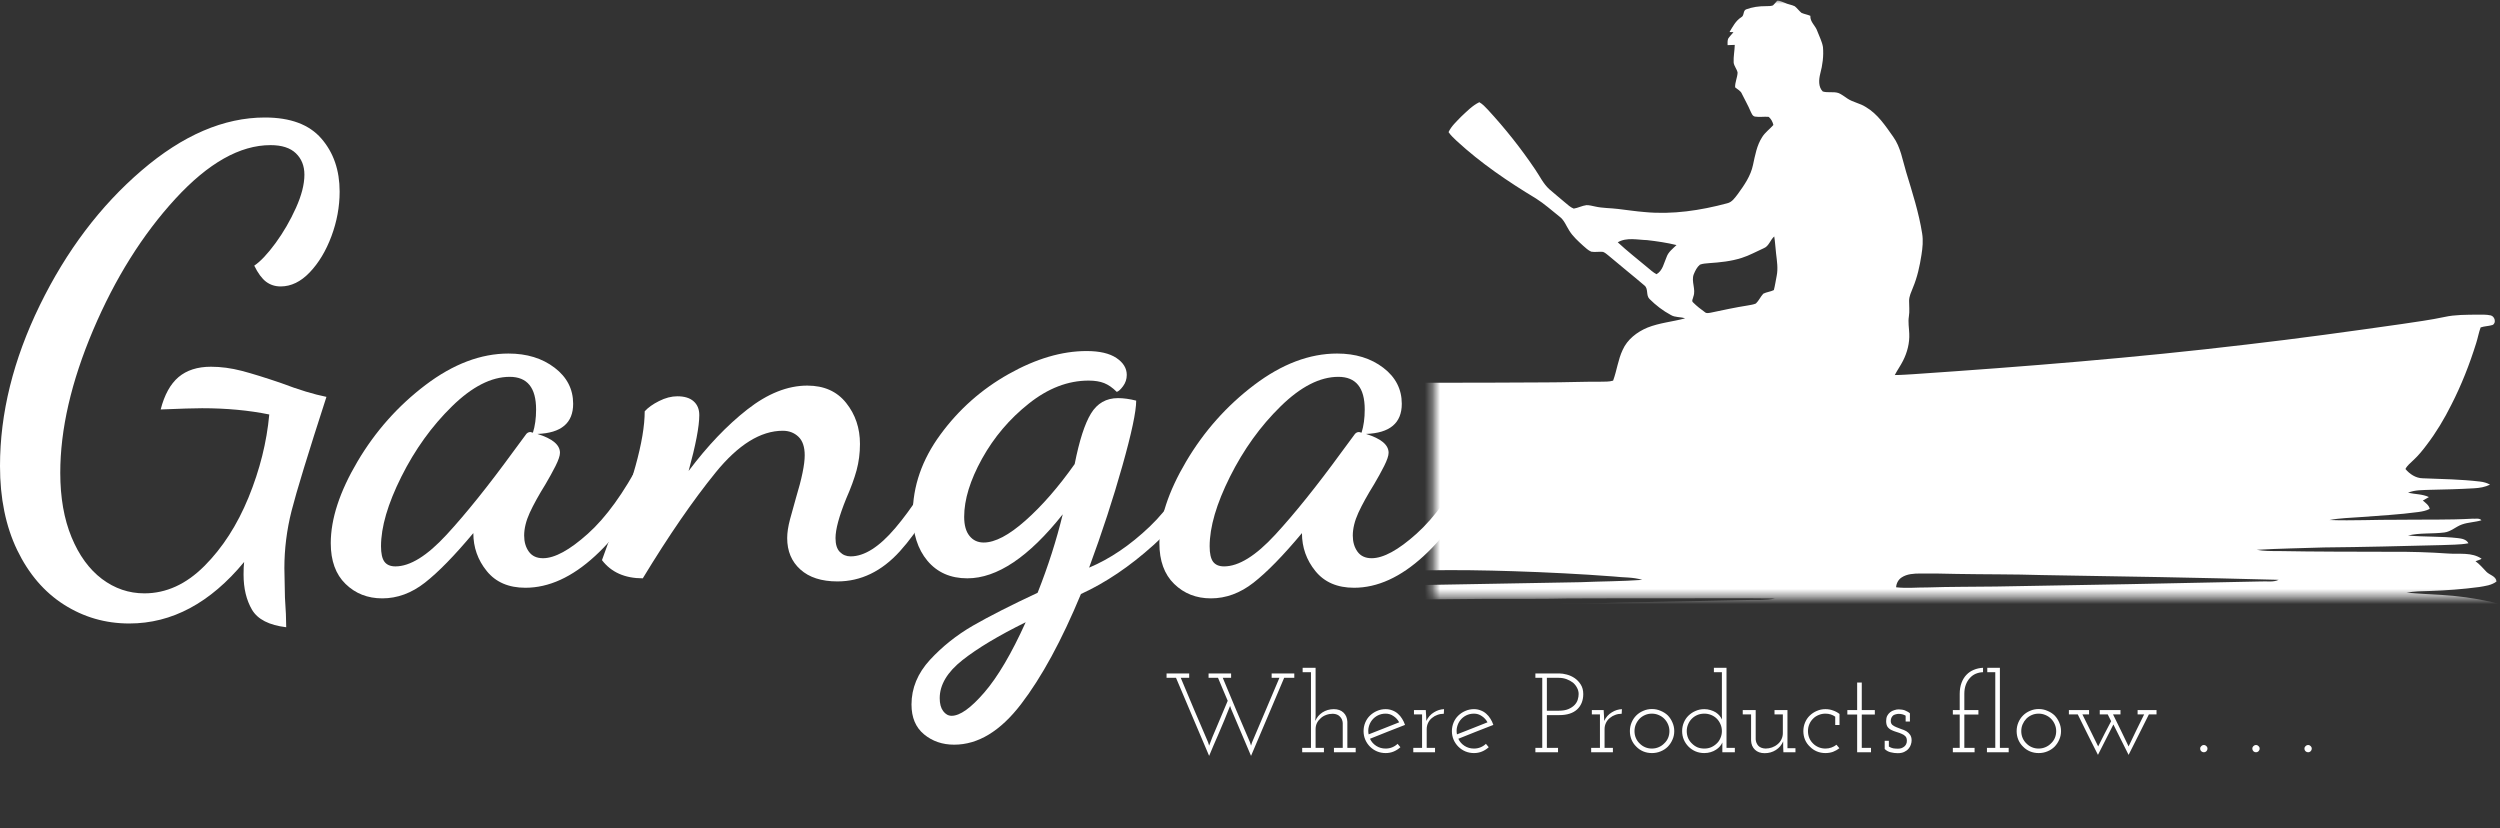<svg width="329" height="109" viewBox="0 0 329 109" fill="none" xmlns="http://www.w3.org/2000/svg">
<rect x="0" y="0" width="329" height="109" fill="#333333" stroke="none"/>
<mask id="mask0_237_46" style="mask-type:luminance" maskUnits="userSpaceOnUse" x="188" y="0" width="141" height="79">
<path d="M188.668 0H328.918V78.561H188.668V0Z" fill="white"/>
</mask>
<g mask="url(#mask0_237_46)">
<path d="M234.858 0.362C234.542 0.261 234.224 0.055 233.88 0.093C233.699 0.302 233.523 0.519 233.323 0.711C233.029 0.824 232.705 0.794 232.395 0.81C231.508 0.805 230.612 0.925 229.783 1.236C229.352 1.417 229.572 2.071 229.138 2.277C228.418 2.735 228.031 3.507 227.605 4.213C227.781 4.221 227.954 4.229 228.127 4.237C227.894 4.528 227.614 4.784 227.416 5.105C227.331 5.374 227.342 5.66 227.35 5.94C227.666 5.937 227.979 5.907 228.295 5.907C228.278 6.679 228.108 7.445 228.149 8.219C228.193 8.708 228.586 9.084 228.668 9.562C228.635 10.218 228.317 10.831 228.341 11.492C228.657 11.77 229.091 11.948 229.245 12.371C229.61 13.126 230.039 13.851 230.363 14.629C230.508 14.9 230.61 15.29 230.967 15.345C231.56 15.441 232.164 15.323 232.76 15.378C233.078 15.65 233.287 16.04 233.378 16.447C232.903 16.988 232.299 17.413 231.909 18.028C231.192 19.129 230.972 20.445 230.695 21.705C230.398 23.139 229.547 24.364 228.701 25.528C228.319 26.02 227.943 26.61 227.292 26.755C223.777 27.697 220.109 28.255 216.467 27.909C215.292 27.818 214.125 27.637 212.952 27.5C211.939 27.373 210.906 27.404 209.904 27.173C209.533 27.099 209.16 26.989 208.775 26.997C208.201 27.071 207.677 27.362 207.106 27.453C206.658 27.283 206.312 26.934 205.944 26.637C205.277 26.05 204.566 25.509 203.906 24.916C203.094 24.185 202.632 23.174 202.023 22.29C200.155 19.517 198.068 16.891 195.797 14.431C195.459 14.071 195.116 13.7 194.679 13.45C193.74 13.904 193.013 14.681 192.257 15.381C191.67 16.004 190.997 16.595 190.629 17.386C190.923 17.822 191.318 18.179 191.694 18.539C194.866 21.464 198.45 23.899 202.135 26.121C203.234 26.813 204.2 27.689 205.214 28.491C205.856 28.952 206.109 29.727 206.526 30.367C207.001 31.127 207.677 31.726 208.33 32.327C208.665 32.618 208.992 32.942 209.407 33.121C209.923 33.214 210.445 33.091 210.958 33.146C211.241 33.258 211.467 33.464 211.697 33.648C213.254 34.977 214.861 36.246 216.415 37.575C216.956 38.014 216.583 38.866 217.074 39.344C217.901 40.17 218.845 40.898 219.878 41.45C220.446 41.801 221.147 41.675 221.759 41.895C220.114 42.342 218.384 42.48 216.794 43.117C215.426 43.691 214.152 44.668 213.54 46.052C212.933 47.338 212.776 48.771 212.285 50.092C211.758 50.251 211.2 50.221 210.654 50.232C208.273 50.221 205.892 50.323 203.508 50.323C193.243 50.394 182.978 50.367 172.711 50.347C168.767 50.353 164.824 50.235 160.88 50.232C156.187 50.183 151.497 50.075 146.804 49.982C144.362 49.982 141.927 49.856 139.485 49.795C127.6 49.403 115.685 48.626 103.997 46.333C95.229 44.66 86.584 42.419 77.92 40.291C73.787 39.242 69.572 38.341 65.29 38.319C64.722 38.349 64.058 38.273 63.602 38.687C63.453 39.596 63.791 40.497 64.121 41.332C64.903 43.199 65.993 44.916 67.119 46.593C70.566 51.644 74.347 56.466 78.359 61.085C79.035 61.881 79.82 62.576 80.46 63.402C79.224 63.669 77.928 63.707 76.75 64.199C76.764 64.27 76.794 64.41 76.808 64.479C78.362 64.784 79.993 64.418 81.509 64.94C80.68 65.533 79.697 65.838 78.749 66.187C77.648 66.591 76.522 66.937 75.429 67.365C74.905 67.59 74.259 67.84 74.122 68.469C75.091 68.79 76.129 68.705 77.129 68.68C78.398 68.647 79.664 68.529 80.93 68.59C79.883 69.092 78.705 69.241 77.678 69.801C76.83 70.276 75.767 70.493 75.16 71.311C75.965 71.649 76.852 71.569 77.703 71.589C79.326 71.616 80.952 71.624 82.577 71.707C83.533 71.751 84.494 71.77 85.428 71.99C81.034 72.141 76.64 72.335 72.246 72.519C70.492 72.632 68.709 72.643 66.993 73.055C67.029 73.107 67.106 73.214 67.144 73.269C67.951 73.478 68.8 73.415 69.621 73.461C71.64 73.541 73.669 73.511 75.663 73.857C74.622 74.17 73.529 74.189 72.463 74.362C70.261 74.711 68.094 75.263 65.977 75.958C65.277 76.213 64.491 76.477 64.079 77.15C64.373 77.825 65.172 77.973 65.812 78.124C67.693 78.454 69.599 78.605 71.502 78.709C72.702 78.792 73.908 78.709 75.094 78.918C72.005 79.398 68.852 79.78 65.941 80.997C65.082 81.376 64.165 81.672 63.409 82.249C63.832 83.065 64.892 83.312 65.346 84.127C65.323 84.671 64.769 84.962 64.362 85.226C63.415 85.822 62.218 85.849 61.306 86.514C62.319 86.662 63.341 86.599 64.357 86.602C65.727 86.602 67.097 86.585 68.465 86.61C69.311 86.621 70.162 86.678 70.967 86.948C70.42 87.291 69.797 87.464 69.168 87.596C68.039 87.832 66.913 88.087 65.788 88.348C64.898 88.557 63.978 88.727 63.181 89.205C63.596 89.433 64.066 89.523 64.53 89.532C66.101 89.589 67.671 89.485 69.239 89.548C73.809 89.6 78.379 89.606 82.948 89.592C90.428 89.471 97.903 88.925 105.312 87.868C109.904 87.167 114.564 87.266 119.191 87.093C120.82 87.03 122.451 87.033 124.077 87.019C126.768 87.025 129.459 86.835 132.15 86.852C134.655 86.794 137.159 86.788 139.664 86.689C145.359 86.591 151.057 86.473 156.753 86.299C157.708 86.294 158.667 86.291 159.598 86.074C152.774 85.69 145.93 85.618 139.098 85.404C135.404 85.284 131.705 85.281 128.012 85.179C124.198 85.064 120.378 85.124 116.563 85.067C111.368 84.995 106.175 84.904 100.979 84.899C94.965 84.806 88.951 84.696 82.94 84.6C78.118 84.446 73.293 84.493 68.476 84.24C67.63 84.191 66.754 84.248 65.947 83.935C66.946 83.611 68.004 83.625 69.039 83.548C71.667 83.347 74.306 83.372 76.94 83.317C79.01 83.312 81.07 83.103 83.132 82.933C87.375 82.587 91.623 82.309 95.866 81.958C99.252 81.67 102.649 81.585 106.046 81.505C111.736 81.304 117.431 81.131 123.124 80.967C126.924 80.859 130.728 80.774 134.517 80.448C135.22 80.384 135.929 80.316 136.594 80.069C137.217 79.819 137.854 79.582 138.532 79.555C143.536 79.269 148.55 79.297 153.559 79.198C159.817 79.047 166.076 79.149 172.337 79.006C177.719 78.924 183.105 78.989 188.487 78.877C191.491 78.866 194.495 78.794 197.5 78.814C200.444 78.797 203.385 78.833 206.326 78.759C211.208 78.726 216.091 78.745 220.974 78.74C225.175 78.74 229.374 78.704 233.576 78.761C232.463 79.022 231.31 78.929 230.179 78.956C224.728 79.066 219.276 79.198 213.825 79.281C211.387 79.327 208.948 79.486 206.51 79.454C205.746 79.445 204.975 79.467 204.228 79.659C205.862 79.791 207.501 79.824 209.135 79.945C212.524 80.195 215.921 80.266 219.315 80.42C218.628 80.555 217.928 80.621 217.228 80.629C209.772 80.604 202.325 81.013 194.872 81.057C183.604 81.31 172.332 81.469 161.07 82.018C154.251 82.287 147.427 82.521 140.614 82.933C139.719 82.977 138.799 82.96 137.931 83.229C138.944 83.32 139.96 83.282 140.976 83.295C148.05 83.35 155.122 83.43 162.198 83.43C165.642 83.479 169.088 83.534 172.535 83.614C179.856 83.663 187.174 83.633 194.495 83.704C197.305 83.765 200.114 83.765 202.921 83.792C204.123 83.79 205.299 84.061 206.491 84.152C207.051 84.196 207.611 84.276 208.135 84.476C207.721 84.951 207.075 85.094 206.603 85.495C206.578 85.605 206.532 85.819 206.507 85.929C207.339 85.849 208.127 85.569 208.937 85.399C209.725 85.231 210.516 85.094 211.313 84.962C212.266 84.803 213.26 84.819 214.166 84.44C213.488 84.083 212.708 84.138 211.966 84.119C210.983 84.097 209.981 84.133 209.022 83.877C209.481 83.696 209.964 83.584 210.456 83.578C211.821 83.537 213.186 83.512 214.545 83.597C218.898 83.905 223.247 84.193 227.592 84.583C228.531 84.668 229.476 84.734 230.396 84.938C229.783 85.154 229.138 85.229 228.492 85.275C224.796 85.555 221.094 85.794 217.395 86.019C216.237 86.11 215.047 86.022 213.922 86.365C214.449 86.794 215.152 86.786 215.794 86.829C221.336 87.123 226.886 86.857 232.428 87.118C234.386 87.231 236.36 87.082 238.302 87.384C237.055 87.541 235.794 87.516 234.542 87.563C226.955 87.788 219.362 87.708 211.774 87.722C208.446 87.744 205.123 87.579 201.795 87.574C200.367 87.576 198.925 87.588 197.516 87.868C196.692 87.997 196.074 88.65 195.256 88.793C194.52 88.93 193.732 88.928 193.067 89.32C193.707 89.573 194.399 89.647 195.083 89.661C196.577 89.694 198.074 89.702 199.57 89.686C199.971 89.663 200.383 89.674 200.765 89.537C200.941 89.337 200.996 89.057 201.185 88.867C201.869 88.598 202.616 88.557 203.341 88.469C204.961 88.334 206.587 88.255 208.212 88.277C207.647 88.76 206.946 89.076 206.438 89.625C206.414 89.724 206.364 89.916 206.339 90.015C206.751 90.092 207.172 90.117 207.575 90.213C208.089 90.405 208.396 90.984 208.97 91.039C210.286 91.199 211.615 91.215 212.933 91.355C211.475 91.773 209.734 91.512 208.55 92.635C210.623 92.816 212.708 92.849 214.787 92.915C215.295 92.937 215.808 92.967 216.286 93.148C216.421 93.678 215.915 94.002 215.525 94.236C214.152 95.032 212.529 95.06 211.011 95.351C210.563 95.455 210.03 95.559 209.791 96.004C209.245 97.004 209.132 98.16 208.836 99.242C208.083 99.462 207.287 99.355 206.513 99.368C203.008 99.355 199.504 99.366 195.998 99.366C193.938 99.357 191.881 99.503 189.824 99.569C188.624 99.621 187.421 99.692 186.23 99.841C185.82 99.885 185.422 100.003 185.071 100.222C185.702 100.549 186.419 100.648 187.119 100.7C188.951 100.821 190.783 100.931 192.614 100.928C197.813 100.953 203.008 100.925 208.204 100.928C211.403 100.95 214.592 100.621 217.785 100.5C218.573 100.472 219.37 100.456 220.141 100.626C219.617 100.947 219.027 101.148 218.428 101.28C216.179 101.782 213.894 102.183 211.585 102.183C209.52 102.158 207.427 102.205 205.409 102.664C205.969 102.966 206.614 103.12 207.114 103.531C205.604 103.737 204.077 103.523 202.564 103.639C201.677 103.704 201.026 104.473 200.133 104.534C197.931 104.677 195.577 104.07 193.504 105.078C192.9 105.382 192.098 105.945 192.31 106.731C192.584 107.241 193.205 107.414 193.71 107.615C194.866 107.975 196.031 108.312 197.203 108.62C198.59 108.952 200.029 108.87 201.44 108.829C202.437 108.763 203.486 108.738 204.387 108.258C204.39 108.189 204.398 108.057 204.401 107.988C203.3 107.296 201.844 107.48 200.812 106.646C201.732 106.305 202.72 106.338 203.681 106.278C205.502 106.173 207.325 106.121 209.146 106.033C212.84 105.926 216.539 106.003 220.224 106.3C221.3 106.396 222.396 106.387 223.448 106.668C222.673 107.156 221.756 107.302 220.872 107.464C218.659 107.862 216.396 107.813 214.163 108.065C211.966 108.359 209.712 108.494 207.586 109.161C207.553 109.224 207.487 109.35 207.454 109.416C208.638 109.625 209.824 109.334 211.008 109.293C212.925 109.205 214.844 109.23 216.761 109.166C221.103 109.037 225.472 109.002 229.778 109.636C230.632 109.801 231.65 109.955 232.142 110.765C231.862 111.476 231.041 111.682 230.39 111.913C228.248 112.514 226.013 112.772 223.791 112.753C217.283 112.775 210.772 112.753 204.261 112.684C200.691 112.701 197.118 112.665 193.548 112.786C193.062 112.819 192.551 112.838 192.098 113.052C191.788 113.203 191.527 113.552 191.634 113.915C192.098 114.45 192.765 114.752 193.4 115.04C194.449 115.51 195.627 115.386 196.742 115.378C200.405 115.31 204.035 114.821 207.666 114.381C212.395 113.816 217.162 113.994 221.91 114.088C223.418 114.093 224.92 114.175 226.422 114.184C227.232 114.195 228.05 114.184 228.847 114.351C228.6 114.813 228.218 115.191 228.012 115.678C227.987 116.282 228.13 116.894 228.363 117.452C228.847 118.319 230.143 118.289 230.579 119.193C229.368 119.923 227.655 119.437 226.628 120.56C226.718 120.796 226.861 121.027 227.1 121.145C228.174 121.716 229.476 121.642 230.544 122.23C230.805 122.4 231.153 122.702 230.997 123.048C230.632 123.438 230.074 123.589 229.712 123.987C229.632 124.3 229.599 124.624 229.517 124.94C229.119 125.261 228.352 125.294 228.407 125.956C229.119 126.165 229.887 126.159 230.547 126.533H237.566C237.102 126.302 236.561 126.094 236.3 125.613C236.758 124.959 237.56 124.721 238.285 124.504C241.045 123.748 243.904 123.457 246.721 122.988C247.218 122.889 247.735 122.815 248.185 122.57C248.49 122.298 248.646 121.903 248.902 121.593C249.692 121.184 250.755 121.247 251.354 120.494C251.335 120.395 251.299 120.198 251.28 120.096C250.448 119.876 249.58 119.832 248.748 119.615C245.521 118.888 242.171 118.921 238.955 118.13C238.357 117.979 237.75 117.754 237.307 117.306C237.582 116.622 238.367 116.424 238.996 116.208C241.366 115.527 243.838 115.307 246.246 114.813C247.616 114.524 249.022 114.247 250.261 113.563C250.799 113.253 251.368 112.833 251.51 112.187C251.642 111.654 251.37 111.138 251.071 110.718C250.494 109.924 249.882 109.095 248.962 108.68C247.822 108.057 246.488 107.851 245.395 107.134C245.406 107.027 245.431 106.816 245.441 106.709C245.895 106.398 246.438 106.269 246.957 106.129C248.838 105.651 250.794 105.3 252.521 104.372C252.919 104.141 253.353 103.869 253.512 103.413C253.554 102.502 252.299 102.147 252.345 101.233C252.812 101.038 253.328 101.03 253.825 101.019C255.646 101.019 257.47 100.953 259.29 100.947C263.418 100.84 267.548 100.903 271.675 100.78C278.815 100.711 285.955 100.728 293.092 100.717C293.543 100.703 293.99 100.632 294.43 100.533C284.722 100.036 275.001 99.923 265.29 99.626C260.812 99.561 256.338 99.363 251.859 99.366C251.966 99.097 252.093 98.833 252.169 98.553C252.035 98.144 251.634 97.918 251.266 97.745C249.717 97.067 248.048 96.749 246.4 96.413C246.01 96.276 245.387 96.243 245.315 95.738C245.494 95.241 245.947 94.909 246.408 94.703C247.399 94.252 248.528 94.299 249.519 93.868C249.789 93.72 250.212 93.522 250.082 93.143C249.703 92.64 249.141 92.308 248.773 91.794C248.888 91.542 249.061 91.284 249.352 91.237C250.352 90.973 251.414 91.064 252.395 91.363C253.01 91.575 253.581 91.091 254.196 91.105C257.082 91.086 259.968 91.004 262.855 90.979C265.03 90.957 267.202 90.822 269.374 90.784C269.885 90.778 270.39 90.688 270.868 90.518C269.978 90.268 269.044 90.27 268.13 90.221C263.429 89.974 258.722 89.762 254.015 89.773C253.386 89.743 252.754 90.004 252.134 89.9C251.25 89.416 250.404 88.851 249.533 88.337C249.728 88.057 250.003 87.829 250.327 87.719C251.618 87.239 253.029 87.373 254.355 87.058C254.951 86.97 255.105 86.294 255.55 85.989C255.94 85.791 256.374 85.695 256.766 85.506C256.879 85.294 256.821 85.165 256.588 85.119C255.402 84.88 254.147 85.083 252.996 84.644C253.037 84.204 253.529 84.196 253.858 84.116C255.778 83.853 257.719 83.806 259.655 83.77C265.598 83.551 271.546 83.718 277.491 83.573C279.872 83.556 282.253 83.479 284.634 83.49C290.39 83.38 296.151 83.463 301.91 83.306C305.425 83.271 308.946 83.262 312.458 83.089C312.15 82.971 311.821 83.043 311.505 82.98C308.558 82.897 305.609 82.831 302.662 82.806C296.344 82.628 290.019 82.765 283.7 82.636C277.502 82.576 271.302 82.54 265.104 82.521C262.061 82.51 259.018 82.496 255.981 82.312C254.94 82.219 253.85 82.145 252.905 81.659C252.669 81.557 252.554 81.321 252.491 81.087C253.372 80.958 254.265 81.008 255.152 81.005C268.045 81.019 280.941 81.019 293.836 81.068C300.411 81.131 306.974 81.513 313.543 81.774C317.546 81.969 321.558 82.065 325.565 81.876C326.397 81.837 327.243 81.826 328.059 81.623C327.122 81.035 325.958 81.337 324.928 81.074C326.23 80.423 327.825 80.849 329.077 80.077C329.088 79.967 329.108 79.747 329.116 79.64C328.665 79.407 328.171 79.283 327.68 79.173C325.571 78.707 323.423 78.418 321.267 78.289C319.749 78.198 318.23 78.133 316.714 77.99C317.714 77.822 318.73 77.795 319.738 77.776C321.918 77.704 324.093 77.539 326.252 77.254C327.037 77.119 327.886 77.029 328.539 76.529C328.495 75.834 327.669 75.689 327.243 75.277C326.765 74.788 326.334 74.258 325.776 73.857C326.046 73.744 326.337 73.698 326.581 73.53C325.285 72.643 323.665 72.953 322.196 72.846C319.694 72.673 317.187 72.594 314.679 72.616C309.734 72.599 304.788 72.613 299.845 72.519C298.889 72.519 297.928 72.528 296.983 72.355C299.936 72.182 302.899 72.146 305.853 72.044C310.989 71.998 316.118 71.866 321.251 71.737C322.448 71.671 323.662 71.72 324.846 71.495C324.585 70.982 323.992 70.88 323.473 70.817C321.287 70.561 319.079 70.677 316.887 70.476C318.461 70.095 320.092 70.281 321.685 70.073C322.553 69.96 323.198 69.296 324.003 69.016C324.832 68.724 325.727 68.727 326.562 68.466C326.282 68.142 325.774 68.299 325.392 68.26C322.138 68.442 318.878 68.356 315.616 68.4C312.601 68.381 309.588 68.543 306.57 68.436C307.929 68.167 309.314 68.161 310.689 68.046C313.208 67.851 315.734 67.725 318.241 67.384C318.757 67.313 319.287 67.217 319.752 66.967C319.65 66.47 319.2 66.184 318.845 65.871C319.109 65.712 319.373 65.558 319.647 65.415C318.785 65.006 317.807 65.053 316.896 64.841C317.813 64.46 318.823 64.501 319.798 64.46C321.731 64.421 323.665 64.372 325.595 64.259C326.315 64.218 327.04 64.1 327.691 63.776C327.279 63.548 326.826 63.422 326.359 63.372C323.851 63.076 321.325 63.04 318.807 62.941C317.909 62.922 317.115 62.386 316.555 61.722C316.797 61.241 317.239 60.917 317.612 60.546C318.266 59.942 318.829 59.25 319.362 58.533C320.606 56.905 321.663 55.137 322.577 53.305C323.92 50.693 324.994 47.95 325.867 45.152C326.087 44.468 326.202 43.759 326.452 43.089C326.96 42.914 327.509 42.925 328.023 42.768C328.561 42.491 328.308 41.631 327.787 41.508C327.183 41.376 326.559 41.409 325.947 41.406C324.53 41.431 323.096 41.403 321.704 41.711C319.834 42.114 317.939 42.356 316.05 42.645C309.261 43.614 302.47 44.556 295.66 45.341C281.078 47.08 266.438 48.247 251.791 49.243C250.978 49.285 250.168 49.356 249.352 49.356C249.687 48.708 250.118 48.117 250.442 47.467C250.997 46.371 251.315 45.141 251.258 43.91C251.233 43.155 251.085 42.397 251.208 41.645C251.321 40.964 251.233 40.275 251.236 39.591C251.239 38.978 251.521 38.424 251.736 37.869C252.318 36.49 252.636 35.021 252.864 33.549C253.013 32.613 253.109 31.652 252.952 30.71C252.516 27.966 251.661 25.317 250.857 22.664C250.376 21.082 250.129 19.368 249.141 17.995C248.116 16.548 247.103 14.999 245.538 14.082C244.78 13.588 243.846 13.464 243.096 12.953C242.715 12.706 242.36 12.407 241.932 12.239C241.267 12.025 240.54 12.242 239.875 12.039C239.276 11.438 239.351 10.479 239.54 9.716C239.85 8.565 240.01 7.365 239.9 6.176C239.774 5.448 239.417 4.789 239.161 4.103C238.933 3.383 238.184 2.892 238.244 2.084C237.87 1.917 237.453 1.862 237.077 1.694C236.753 1.431 236.517 1.079 236.19 0.824C235.764 0.615 235.281 0.574 234.858 0.362ZM233.49 31.116C233.614 31.869 233.641 32.635 233.735 33.39C233.847 34.351 234.007 35.329 233.814 36.29C233.685 36.919 233.603 37.556 233.438 38.176C232.999 38.394 232.491 38.426 232.051 38.649C231.681 39.044 231.472 39.563 231.077 39.94C230.742 40.091 230.371 40.126 230.011 40.198C228.38 40.453 226.762 40.805 225.145 41.145C224.89 41.178 224.585 41.285 224.365 41.082C223.824 40.695 223.291 40.28 222.822 39.81C222.555 39.602 222.816 39.286 222.846 39.033C223.214 38.069 222.528 37.045 222.901 36.087C223.094 35.625 223.322 35.15 223.714 34.829C224.093 34.678 224.508 34.672 224.903 34.631C226.356 34.532 227.825 34.387 229.217 33.937C230.217 33.623 231.129 33.102 232.082 32.679C232.796 32.415 232.952 31.58 233.49 31.116ZM216.767 31.6C218.063 31.751 219.362 31.937 220.628 32.25C220.144 32.725 219.557 33.146 219.326 33.816C218.969 34.607 218.815 35.636 217.986 36.087C217.538 35.837 217.154 35.488 216.761 35.159C215.468 34.077 214.133 33.038 212.897 31.888C214.067 31.196 215.49 31.567 216.767 31.6ZM199.112 75.169C203.53 75.312 207.946 75.529 212.351 75.864C213.606 76.021 214.902 75.927 216.121 76.312C213.424 76.51 210.717 76.499 208.015 76.617C198.313 76.784 188.611 76.963 178.909 77.138C175.959 77.243 173.002 77.191 170.05 77.265C163.668 77.449 157.28 77.366 150.895 77.449C142.896 77.512 134.894 77.49 126.891 77.498C115.687 77.526 104.48 77.528 93.273 77.463C92.397 77.43 91.505 77.567 90.635 77.402C92.208 77.438 93.77 77.202 95.341 77.229C100.474 77.218 105.606 77.012 110.739 77.001C115.061 76.869 119.384 76.891 123.706 76.861C130.401 76.661 137.102 76.724 143.797 76.666C144.854 76.589 145.911 76.479 146.968 76.515C146.62 76.416 146.232 76.452 145.864 76.444C144.173 76.526 142.478 76.378 140.787 76.345C135.333 76.284 129.885 76.15 124.434 76.1C124.626 76.029 124.815 75.936 125.019 75.927C131.148 75.834 137.28 75.7 143.409 75.584C146.853 75.496 150.299 75.546 153.743 75.485C160.062 75.348 166.383 75.307 172.7 75.175C177.774 75.134 182.849 75.164 187.921 75.054C191.653 74.991 195.382 75.051 199.112 75.169ZM257.527 75.529C261.243 75.598 264.958 75.559 268.674 75.678C279.07 75.84 289.47 76.021 299.867 76.304C299.161 76.65 298.351 76.474 297.593 76.518C285.95 76.781 274.306 76.987 262.662 77.188C259.658 77.229 256.654 77.207 253.65 77.309C252.277 77.3 250.895 77.443 249.528 77.287C249.558 76.773 249.816 76.284 250.244 75.999C250.967 75.516 251.867 75.48 252.705 75.474C254.314 75.472 255.923 75.477 257.527 75.529ZM230.489 92.989C231.115 93.22 231.645 93.673 232.076 94.173C230.579 94.203 229.072 94.214 227.586 93.986C226.081 93.763 224.565 93.64 223.052 93.505C222.237 93.45 221.416 93.371 220.6 93.478C220.353 93.489 220.139 93.629 220.026 93.851C220.971 94.359 222.069 94.403 223.113 94.527C224.766 94.678 226.4 94.969 228.034 95.249C229.437 95.494 230.788 95.949 232.128 96.416C232.537 96.567 232.955 96.707 233.326 96.938C233.595 97.605 232.823 98.042 232.301 98.234C230.417 98.896 228.394 98.967 226.422 99.124C223.755 99.231 221.081 99.225 218.417 99.031C216.621 98.915 214.803 98.86 213.057 98.394C212.419 98.204 211.749 98.009 211.244 97.556C211.244 97.443 211.244 97.224 211.244 97.111C211.65 96.595 212.345 96.485 212.944 96.342C214.608 96.029 216.302 95.914 217.953 95.532C218.708 95.386 219.449 95.126 220.221 95.126C221.155 95.271 222.064 95.911 223.028 95.549C222.737 95.147 222.344 94.793 221.85 94.675C220.927 94.458 219.925 94.681 219.035 94.291C218.705 94.153 218.447 93.862 218.37 93.511C218.502 93.313 218.683 93.137 218.928 93.102C219.658 92.934 220.419 92.97 221.16 92.934C223.538 92.833 225.919 92.855 228.297 92.827C229.031 92.833 229.778 92.797 230.489 92.989ZM232.117 101.683C232.584 102.282 233.273 102.576 233.93 102.911C233.924 102.99 233.913 103.147 233.911 103.227C232.48 103.63 230.947 103.136 229.536 103.625C229.783 103.883 230.047 104.13 230.308 104.375C229.066 104.55 227.825 104.712 226.587 104.913C224.92 105.182 223.225 105.207 221.539 105.198C220.916 105.182 220.268 105.157 219.688 104.905L219.65 104.742C220.825 104.594 222.028 104.613 223.179 104.306C223.17 104.243 223.151 104.111 223.143 104.048C222.47 103.729 221.718 103.619 220.976 103.592C218.469 103.523 215.962 103.644 213.457 103.696C212.507 103.715 211.549 103.721 210.615 103.537C211.392 103.24 212.235 103.268 213.048 103.174C215.201 102.941 217.365 102.85 219.51 102.573C221.814 102.293 224.118 102.024 226.427 101.801C228.05 101.648 229.673 101.425 231.304 101.494C231.574 101.538 231.909 101.475 232.117 101.683Z" fill="white"/>
</g>
<path d="M37.666 82.545C35.408 82.273 33.909 81.504 33.162 80.238C32.421 78.969 32.053 77.429 32.053 75.614C32.053 74.894 32.077 74.345 32.13 73.955C27.67 79.351 22.631 82.051 17.015 82.051C13.873 82.051 11.007 81.221 8.414 79.568C5.827 77.92 3.779 75.528 2.263 72.395C0.752 69.254 0 65.563 0 61.323C0 54.381 1.747 47.329 5.24 40.167C8.738 33.005 13.198 27.101 18.619 22.449C24.045 17.791 29.46 15.463 34.865 15.463C38.218 15.463 40.692 16.385 42.29 18.231C43.894 20.076 44.696 22.405 44.696 25.217C44.696 27.202 44.336 29.157 43.619 31.083C42.9 33.01 41.95 34.595 40.763 35.839C39.583 37.077 38.306 37.695 36.93 37.695C36.21 37.695 35.573 37.492 35.019 37.08C34.469 36.663 33.947 35.957 33.459 34.96C34.277 34.411 35.211 33.422 36.26 31.994C37.306 30.561 38.199 29.017 38.94 27.37C39.687 25.717 40.06 24.256 40.06 22.987C40.06 21.831 39.687 20.895 38.94 20.175C38.199 19.458 37.086 19.099 35.601 19.099C31.58 19.099 27.406 21.455 23.078 26.162C18.756 30.871 15.15 36.627 12.259 43.429C9.373 50.234 7.931 56.498 7.931 62.224C7.931 65.475 8.425 68.298 9.414 70.693C10.402 73.087 11.734 74.916 13.412 76.185C15.095 77.451 16.96 78.085 19.003 78.085C21.865 78.085 24.495 76.888 26.89 74.493C29.285 72.099 31.223 69.086 32.712 65.453C34.197 61.814 35.106 58.178 35.436 54.545C32.739 53.996 29.793 53.722 26.593 53.722C25.605 53.722 23.787 53.776 21.145 53.886C21.642 51.953 22.425 50.533 23.496 49.624C24.572 48.718 25.992 48.262 27.758 48.262C29.076 48.262 30.422 48.444 31.8 48.8C33.176 49.16 34.911 49.699 37.007 50.415C39.319 51.294 41.304 51.898 42.96 52.228C40.535 59.719 39.006 64.722 38.369 67.233C37.737 69.737 37.424 72.252 37.424 74.779L37.501 78.667C37.611 80.211 37.666 81.504 37.666 82.545Z" fill="white"/>
<path d="M50.306 78.745C48.378 78.745 46.769 78.11 45.472 76.844C44.176 75.584 43.528 73.799 43.528 71.484C43.528 68.284 44.701 64.704 47.043 60.741C49.386 56.773 52.373 53.411 56.006 50.657C59.645 47.906 63.281 46.527 66.914 46.527C69.336 46.527 71.363 47.15 72.989 48.394C74.614 49.633 75.427 51.215 75.427 53.14C75.427 55.674 73.856 56.995 70.715 57.105C72.697 57.715 73.692 58.541 73.692 59.587C73.692 59.969 73.496 60.549 73.109 61.323C72.719 62.092 72.28 62.891 71.791 63.718C70.904 65.146 70.212 66.398 69.715 67.474C69.224 68.551 68.979 69.556 68.979 70.484C68.979 71.314 69.182 72.016 69.594 72.593C70.012 73.173 70.632 73.461 71.462 73.461C72.999 73.461 74.966 72.39 77.36 70.243C79.755 68.098 82.084 64.877 84.346 60.576L85.917 62.147C83.874 66.716 81.337 70.394 78.305 73.175C75.279 75.957 72.225 77.349 69.144 77.349C66.939 77.349 65.244 76.616 64.058 75.153C62.877 73.697 62.29 72.03 62.29 70.155C59.807 73.129 57.682 75.301 55.919 76.679C54.161 78.055 52.288 78.745 50.306 78.745ZM52.041 74.537C53.966 74.537 56.21 73.148 58.775 70.363C61.337 67.582 64.245 63.959 67.496 59.5L69.144 57.27C69.311 56.992 69.531 56.852 69.803 56.852L70.132 56.94C70.41 56.062 70.55 55.045 70.55 53.887C70.55 51.025 69.391 49.592 67.079 49.592C64.654 49.592 62.119 50.888 59.477 53.48C56.833 56.067 54.614 59.148 52.821 62.729C51.033 66.305 50.141 69.358 50.141 71.89C50.141 72.829 50.289 73.505 50.591 73.922C50.899 74.334 51.382 74.537 52.041 74.537Z" fill="white"/>
<path d="M110.206 76.515C108.111 76.515 106.485 75.99 105.329 74.944C104.17 73.906 103.594 72.527 103.594 70.814C103.594 70.105 103.717 69.281 103.967 68.342C104.214 67.406 104.475 66.469 104.747 65.53C105.516 62.998 105.9 61.125 105.9 59.917C105.9 58.813 105.626 58 105.077 57.478C104.527 56.951 103.838 56.688 103.012 56.688C100.095 56.688 97.148 58.522 94.169 62.191C91.195 65.854 88.001 70.492 84.591 76.108C82.226 76.108 80.436 75.309 79.219 73.713L79.966 71.648C83.218 63.77 84.843 57.929 84.843 54.128C85.282 53.639 85.911 53.189 86.733 52.777C87.559 52.36 88.361 52.151 89.138 52.151C90.075 52.151 90.788 52.371 91.28 52.81C91.777 53.249 92.027 53.854 92.027 54.623C92.027 56.111 91.557 58.563 90.621 61.982C93.103 58.673 95.677 55.974 98.343 53.887C101.015 51.794 103.649 50.745 106.241 50.745C108.438 50.745 110.14 51.503 111.349 53.019C112.563 54.535 113.172 56.336 113.172 58.423C113.172 59.64 113.021 60.801 112.722 61.905C112.42 63.004 111.967 64.242 111.36 65.618C110.421 67.933 109.954 69.666 109.954 70.814C109.954 71.643 110.143 72.25 110.525 72.637C110.912 73.027 111.384 73.219 111.942 73.219C113.757 73.219 115.723 71.967 117.841 69.463C119.963 66.953 121.877 63.989 123.585 60.576L124.991 61.73C123.006 66.299 120.817 69.907 118.423 72.549C116.028 75.191 113.287 76.515 110.206 76.515Z" fill="white"/>
<path d="M125.566 98C124.02 98 122.699 97.544 121.601 96.638C120.503 95.729 119.953 94.422 119.953 92.716C119.953 90.564 120.763 88.603 122.381 86.84C124.007 85.082 125.89 83.58 128.038 82.336C130.191 81.098 133.028 79.656 136.551 78.008C137.927 74.537 139.028 71.096 139.857 67.683C135.398 73.302 131.212 76.108 127.302 76.108C125.097 76.108 123.348 75.339 122.051 73.801C120.763 72.258 120.118 70.218 120.118 67.683C120.118 63.992 121.332 60.496 123.754 57.193C126.176 53.884 129.175 51.225 132.75 49.218C136.331 47.205 139.747 46.197 142.999 46.197C144.704 46.197 146.011 46.502 146.92 47.109C147.826 47.719 148.282 48.46 148.282 49.339C148.282 49.888 148.118 50.388 147.788 50.833C147.459 51.272 147.184 51.519 146.964 51.569C146.415 51.02 145.86 50.635 145.306 50.415C144.756 50.196 144.07 50.086 143.251 50.086C140.549 50.086 137.929 51.094 135.398 53.106C132.863 55.114 130.809 57.533 129.235 60.367C127.667 63.201 126.885 65.75 126.885 68.012C126.885 69.111 127.118 69.951 127.588 70.528C128.054 71.107 128.678 71.396 129.455 71.396C130.941 71.396 132.772 70.434 134.947 68.507C137.122 66.582 139.281 64.102 141.428 61.07C142.035 57.989 142.749 55.773 143.57 54.425C144.397 53.071 145.583 52.392 147.129 52.392C147.846 52.392 148.645 52.502 149.524 52.722C149.524 54.158 148.914 57.025 147.7 61.323C146.492 65.615 145.034 70.075 143.328 74.702C146.08 73.546 148.738 71.744 151.303 69.298C153.865 66.845 155.697 64.02 156.795 60.818L158.278 62.312C157.07 65.783 154.909 68.924 151.797 71.736C148.683 74.543 145.503 76.685 142.252 78.173C139.717 84.286 137.089 89.119 134.365 92.673C131.641 96.223 128.708 98 125.566 98ZM125.237 94.199C126.335 94.199 127.766 93.178 129.532 91.135C131.295 89.097 133.113 86.016 134.98 81.886C131.405 83.649 128.626 85.316 126.643 86.884C124.657 88.457 123.666 90.124 123.666 91.882C123.666 92.599 123.814 93.161 124.116 93.573C124.424 93.991 124.798 94.199 125.237 94.199Z" fill="white"/>
<path d="M159.354 78.745C157.426 78.745 155.817 78.11 154.52 76.844C153.224 75.584 152.576 73.799 152.576 71.484C152.576 68.284 153.749 64.704 156.091 60.741C158.434 56.773 161.421 53.411 165.055 50.657C168.693 47.906 172.329 46.527 175.962 46.527C178.384 46.527 180.411 47.15 182.037 48.394C183.662 49.633 184.475 51.215 184.475 53.14C184.475 55.674 182.904 56.995 179.763 57.105C181.745 57.715 182.74 58.541 182.74 59.587C182.74 59.969 182.545 60.549 182.157 61.323C181.767 62.092 181.328 62.891 180.839 63.718C179.952 65.146 179.26 66.398 178.763 67.474C178.272 68.551 178.027 69.556 178.027 70.484C178.027 71.314 178.23 72.016 178.642 72.593C179.06 73.173 179.68 73.461 180.51 73.461C182.048 73.461 184.014 72.39 186.408 70.243C188.803 68.098 191.132 64.877 193.395 60.576L194.965 62.147C192.922 66.716 190.385 70.394 187.353 73.175C184.327 75.957 181.273 77.349 178.192 77.349C175.987 77.349 174.292 76.616 173.106 75.153C171.925 73.697 171.338 72.03 171.338 70.155C168.855 73.129 166.73 75.301 164.967 76.679C163.209 78.055 161.336 78.745 159.354 78.745ZM161.089 74.537C163.014 74.537 165.258 73.148 167.823 70.363C170.385 67.582 173.293 63.959 176.544 59.5L178.192 57.27C178.359 56.992 178.579 56.852 178.851 56.852L179.181 56.94C179.458 56.062 179.598 55.045 179.598 53.887C179.598 51.025 178.439 49.592 176.127 49.592C173.702 49.592 171.167 50.888 168.526 53.48C165.881 56.067 163.662 59.148 161.869 62.729C160.081 66.305 159.189 69.358 159.189 71.89C159.189 72.829 159.337 73.505 159.639 73.922C159.947 74.334 160.43 74.537 161.089 74.537Z" fill="white"/>
<path d="M160.308 96.702C160.1 97.157 159.898 97.621 159.7 98.096C159.512 98.56 159.32 99.02 159.122 99.474C158.401 97.755 157.674 96.045 156.943 94.345C156.212 92.646 155.485 90.931 154.764 89.202H153.519V88.624H156.498V89.202H155.387C155.989 90.635 156.587 92.058 157.18 93.471C157.773 94.874 158.376 96.282 158.989 97.695L159.122 98.125C159.251 97.779 159.394 97.404 159.552 96.999C159.72 96.594 159.888 96.198 160.056 95.813C160.303 95.21 160.555 94.612 160.812 94.019C161.069 93.416 161.321 92.819 161.568 92.226C161.36 91.722 161.148 91.223 160.931 90.728C160.723 90.225 160.511 89.716 160.293 89.202H159.048V88.624H162.013V89.202H160.916C161.509 90.635 162.102 92.058 162.695 93.471C163.288 94.874 163.89 96.282 164.503 97.695L164.636 98.125L164.77 97.695C165.373 96.282 165.971 94.874 166.564 93.471C167.166 92.058 167.769 90.635 168.372 89.202H167.349V88.624H170.329V89.202H168.995C168.273 90.931 167.547 92.646 166.816 94.345C166.094 96.045 165.368 97.755 164.636 99.474L162.013 93.293L161.879 92.893C161.642 93.486 161.39 94.113 161.123 94.775C160.856 95.427 160.585 96.07 160.308 96.702ZM174.229 99H171.368V98.422H172.524V88.46H171.427V87.882H173.132V94.212L173.087 94.879C173.295 94.405 173.611 94.029 174.036 93.752C174.461 93.476 174.955 93.332 175.518 93.323C176.062 93.323 176.492 93.476 176.808 93.782C177.124 94.088 177.292 94.489 177.312 94.983V98.422H178.409V99H175.548V98.422H176.704V95.146C176.685 94.82 176.566 94.543 176.349 94.316C176.141 94.079 175.83 93.95 175.415 93.93C175.108 93.93 174.817 93.98 174.54 94.079C174.263 94.177 174.026 94.316 173.829 94.494C173.611 94.681 173.438 94.899 173.31 95.146C173.191 95.393 173.132 95.665 173.132 95.961V98.422H174.229V99ZM182.351 93.915C181.975 93.915 181.63 93.995 181.313 94.153C181.007 94.311 180.75 94.523 180.542 94.79C180.345 95.047 180.206 95.339 180.127 95.665C180.048 95.981 180.043 96.307 180.113 96.643C180.785 96.376 181.452 96.114 182.114 95.857C182.786 95.591 183.458 95.324 184.13 95.057C183.952 94.721 183.705 94.449 183.389 94.242C183.082 94.024 182.736 93.915 182.351 93.915ZM184.293 98.333C184.036 98.57 183.744 98.758 183.418 98.896C183.092 99.035 182.736 99.104 182.351 99.104C181.946 99.104 181.565 99.03 181.21 98.881C180.864 98.733 180.557 98.526 180.29 98.259C180.024 97.992 179.816 97.686 179.668 97.34C179.52 96.994 179.446 96.618 179.446 96.213C179.446 95.818 179.52 95.442 179.668 95.087C179.816 94.731 180.024 94.424 180.29 94.168C180.557 93.911 180.864 93.708 181.21 93.56C181.565 93.402 181.946 93.323 182.351 93.323C182.657 93.323 182.949 93.377 183.226 93.486C183.502 93.585 183.749 93.733 183.967 93.93C184.174 94.108 184.357 94.326 184.515 94.583C184.673 94.83 184.802 95.101 184.901 95.398C184.13 95.704 183.359 96.006 182.588 96.302C181.827 96.599 181.061 96.905 180.29 97.221C180.468 97.607 180.74 97.918 181.106 98.155C181.471 98.392 181.886 98.511 182.351 98.511C182.657 98.511 182.944 98.457 183.211 98.348C183.478 98.239 183.715 98.086 183.922 97.888L184.293 98.333ZM188.85 99H185.989V98.422H187.145V94.019H186.078V93.441H187.634L187.679 94.227C187.688 94.395 187.693 94.504 187.693 94.553C187.693 94.602 187.698 94.711 187.708 94.879C187.817 94.632 187.955 94.415 188.123 94.227C188.301 94.029 188.499 93.866 188.716 93.738C188.924 93.609 189.136 93.51 189.354 93.441C189.581 93.372 189.808 93.332 190.036 93.323L190.006 93.93C189.709 93.93 189.428 93.98 189.161 94.079C188.904 94.168 188.677 94.296 188.479 94.464C188.252 94.632 188.074 94.849 187.945 95.116C187.817 95.373 187.753 95.655 187.753 95.961V98.422H188.85V99ZM193.975 93.915C193.6 93.915 193.254 93.995 192.938 94.153C192.631 94.311 192.374 94.523 192.167 94.79C191.969 95.047 191.831 95.339 191.752 95.665C191.673 95.981 191.668 96.307 191.737 96.643C192.409 96.376 193.076 96.114 193.738 95.857C194.41 95.591 195.082 95.324 195.754 95.057C195.576 94.721 195.329 94.449 195.013 94.242C194.707 94.024 194.361 93.915 193.975 93.915ZM195.917 98.333C195.66 98.57 195.369 98.758 195.043 98.896C194.716 99.035 194.361 99.104 193.975 99.104C193.57 99.104 193.19 99.03 192.834 98.881C192.488 98.733 192.182 98.526 191.915 98.259C191.648 97.992 191.44 97.686 191.292 97.34C191.144 96.994 191.07 96.618 191.07 96.213C191.07 95.818 191.144 95.442 191.292 95.087C191.44 94.731 191.648 94.424 191.915 94.168C192.182 93.911 192.488 93.708 192.834 93.56C193.19 93.402 193.57 93.323 193.975 93.323C194.282 93.323 194.573 93.377 194.85 93.486C195.127 93.585 195.374 93.733 195.591 93.93C195.799 94.108 195.981 94.326 196.139 94.583C196.298 94.83 196.426 95.101 196.525 95.398C195.754 95.704 194.983 96.006 194.212 96.302C193.451 96.599 192.686 96.905 191.915 97.221C192.093 97.607 192.364 97.918 192.73 98.155C193.096 98.392 193.511 98.511 193.975 98.511C194.282 98.511 194.568 98.457 194.835 98.348C195.102 98.239 195.339 98.086 195.547 97.888L195.917 98.333ZM205.037 99H202.057V98.422H202.961V89.202H202.057V88.624H205.185C205.491 88.624 205.827 88.673 206.193 88.772C206.568 88.871 206.914 89.029 207.231 89.246C207.547 89.463 207.814 89.745 208.031 90.091C208.248 90.437 208.357 90.852 208.357 91.336C208.357 92.186 208.085 92.863 207.542 93.367C206.998 93.861 206.223 94.108 205.215 94.108H203.569V98.422H205.037V99ZM203.569 89.202V93.53H205.111C205.625 93.53 206.05 93.461 206.386 93.323C206.732 93.174 207.008 92.992 207.216 92.774C207.413 92.567 207.552 92.334 207.631 92.077C207.71 91.82 207.749 91.573 207.749 91.336C207.749 91.05 207.68 90.778 207.542 90.521C207.413 90.264 207.236 90.037 207.008 89.839C206.761 89.651 206.48 89.498 206.163 89.379C205.847 89.261 205.501 89.202 205.126 89.202H203.569ZM212.258 99H209.397V98.422H210.553V94.019H209.486V93.441H211.042L211.086 94.227C211.096 94.395 211.101 94.504 211.101 94.553C211.101 94.602 211.106 94.711 211.116 94.879C211.225 94.632 211.363 94.415 211.531 94.227C211.709 94.029 211.907 93.866 212.124 93.738C212.332 93.609 212.544 93.51 212.762 93.441C212.989 93.372 213.216 93.332 213.443 93.323L213.414 93.93C213.117 93.93 212.836 93.98 212.569 94.079C212.312 94.168 212.085 94.296 211.887 94.464C211.66 94.632 211.482 94.849 211.353 95.116C211.225 95.373 211.161 95.655 211.161 95.961V98.422H212.258V99ZM219.488 98.259C219.221 98.526 218.905 98.733 218.539 98.881C218.184 99.03 217.803 99.104 217.398 99.104C216.983 99.104 216.597 99.03 216.242 98.881C215.896 98.733 215.594 98.526 215.337 98.259C215.071 98.002 214.863 97.701 214.715 97.355C214.567 96.999 214.493 96.618 214.493 96.213C214.493 95.818 214.567 95.442 214.715 95.087C214.863 94.731 215.071 94.419 215.337 94.153C215.594 93.896 215.901 93.693 216.257 93.545C216.612 93.387 216.993 93.308 217.398 93.308C217.803 93.308 218.184 93.387 218.539 93.545C218.905 93.693 219.221 93.896 219.488 94.153C219.745 94.419 219.948 94.731 220.096 95.087C220.254 95.442 220.333 95.818 220.333 96.213C220.333 96.618 220.254 96.994 220.096 97.34C219.948 97.686 219.745 97.992 219.488 98.259ZM215.767 97.829C215.975 98.046 216.217 98.214 216.494 98.333C216.77 98.451 217.067 98.511 217.383 98.511C217.699 98.511 217.996 98.451 218.273 98.333C218.559 98.214 218.806 98.046 219.014 97.829C219.231 97.631 219.399 97.394 219.518 97.117C219.636 96.841 219.696 96.539 219.696 96.213C219.696 95.907 219.636 95.615 219.518 95.339C219.399 95.052 219.231 94.8 219.014 94.583C218.806 94.375 218.559 94.212 218.273 94.093C217.996 93.975 217.699 93.915 217.383 93.915C217.067 93.915 216.77 93.975 216.494 94.093C216.217 94.212 215.975 94.375 215.767 94.583C215.56 94.8 215.397 95.047 215.278 95.324C215.16 95.6 215.1 95.897 215.1 96.213C215.1 96.539 215.16 96.841 215.278 97.117C215.397 97.394 215.56 97.631 215.767 97.829ZM228.306 99H226.66V98.392C226.66 98.274 226.66 98.165 226.66 98.066C226.66 97.957 226.66 97.839 226.66 97.71C226.591 97.888 226.482 98.061 226.334 98.229C226.196 98.387 226.028 98.531 225.83 98.659C225.623 98.797 225.385 98.906 225.119 98.985C224.862 99.064 224.585 99.104 224.289 99.104C223.873 99.104 223.488 99.03 223.132 98.881C222.786 98.733 222.48 98.526 222.213 98.259C221.946 97.992 221.739 97.686 221.591 97.34C221.442 96.994 221.368 96.618 221.368 96.213C221.368 95.818 221.442 95.442 221.591 95.087C221.739 94.731 221.946 94.424 222.213 94.168C222.48 93.911 222.786 93.708 223.132 93.56C223.488 93.402 223.873 93.323 224.289 93.323C224.565 93.323 224.832 93.362 225.089 93.441C225.356 93.52 225.593 93.624 225.801 93.752C226.008 93.891 226.176 94.039 226.305 94.197C226.433 94.355 226.537 94.518 226.616 94.686C226.606 94.419 226.601 94.202 226.601 94.034C226.601 93.866 226.601 93.649 226.601 93.382V88.46H225.549V87.882H227.209V98.422H228.306V99ZM224.289 93.915C223.953 93.915 223.646 93.975 223.369 94.093C223.093 94.212 222.851 94.375 222.643 94.583C222.436 94.79 222.273 95.037 222.154 95.324C222.035 95.6 221.976 95.897 221.976 96.213C221.976 96.539 222.035 96.846 222.154 97.132C222.282 97.419 222.455 97.661 222.673 97.859C222.88 98.066 223.117 98.229 223.384 98.348C223.661 98.457 223.962 98.511 224.289 98.511C224.605 98.511 224.896 98.457 225.163 98.348C225.44 98.229 225.687 98.066 225.904 97.859C226.122 97.661 226.29 97.419 226.408 97.132C226.537 96.846 226.601 96.539 226.601 96.213C226.601 95.887 226.537 95.581 226.408 95.294C226.28 94.998 226.107 94.746 225.889 94.538C225.682 94.341 225.44 94.187 225.163 94.079C224.886 93.97 224.595 93.915 224.289 93.915ZM234.666 97.562C234.469 98.037 234.147 98.417 233.703 98.704C233.268 98.98 232.779 99.119 232.235 99.119C231.692 99.119 231.262 98.965 230.946 98.659C230.629 98.353 230.461 97.953 230.442 97.458V94.019H229.345V93.441H231.049V97.295C231.069 97.621 231.183 97.903 231.39 98.14C231.608 98.368 231.924 98.491 232.339 98.511C232.645 98.511 232.932 98.461 233.199 98.363C233.475 98.264 233.723 98.121 233.94 97.933C234.147 97.765 234.311 97.557 234.429 97.31C234.558 97.053 234.622 96.776 234.622 96.48V94.019H233.525V93.441H235.23V98.466H236.282V99H234.696L234.666 98.229V97.562ZM242.065 98.466C241.808 98.664 241.526 98.822 241.22 98.941C240.913 99.049 240.582 99.104 240.226 99.104C239.821 99.104 239.441 99.03 239.085 98.881C238.739 98.733 238.438 98.526 238.181 98.259C237.904 98.002 237.692 97.701 237.543 97.355C237.395 96.999 237.321 96.618 237.321 96.213C237.321 95.818 237.395 95.442 237.543 95.087C237.692 94.731 237.899 94.424 238.166 94.168C238.433 93.911 238.739 93.708 239.085 93.56C239.441 93.402 239.821 93.323 240.226 93.323C240.582 93.323 240.918 93.382 241.234 93.501C241.551 93.609 241.832 93.762 242.079 93.96V95.413H241.516V94.316C241.338 94.187 241.141 94.088 240.923 94.019C240.706 93.95 240.473 93.915 240.226 93.915C239.91 93.915 239.614 93.975 239.337 94.093C239.06 94.202 238.823 94.355 238.625 94.553C238.398 94.77 238.225 95.022 238.107 95.309C237.988 95.586 237.929 95.887 237.929 96.213C237.929 96.539 237.988 96.846 238.107 97.132C238.225 97.409 238.393 97.651 238.611 97.859C238.808 98.056 239.045 98.214 239.322 98.333C239.609 98.451 239.91 98.511 240.226 98.511C240.503 98.511 240.765 98.466 241.012 98.377C241.259 98.288 241.481 98.165 241.679 98.007L242.065 98.466ZM246.224 99H244.401V94.034H243.111V93.441H244.401V89.824H245.009V93.441H246.728V94.034H245.009V98.422H246.224V99ZM251.167 98.526C251.019 98.704 250.826 98.847 250.589 98.956C250.362 99.064 250.08 99.119 249.744 99.119C249.428 99.119 249.117 99.079 248.81 99C248.514 98.931 248.252 98.787 248.025 98.57V97.488H248.573V98.244C248.761 98.363 248.954 98.442 249.151 98.481C249.349 98.511 249.556 98.526 249.774 98.526C249.922 98.526 250.065 98.506 250.204 98.466C250.342 98.417 250.471 98.348 250.589 98.259C250.698 98.17 250.782 98.066 250.841 97.948C250.91 97.819 250.945 97.666 250.945 97.488C250.945 97.231 250.881 97.033 250.752 96.895C250.624 96.757 250.456 96.648 250.248 96.569C250.051 96.48 249.833 96.401 249.596 96.332C249.359 96.263 249.136 96.179 248.929 96.08C248.721 95.981 248.548 95.843 248.41 95.665C248.282 95.477 248.217 95.22 248.217 94.894C248.217 94.627 248.262 94.4 248.351 94.212C248.45 94.024 248.578 93.866 248.736 93.738C248.894 93.609 249.077 93.515 249.285 93.456C249.492 93.387 249.685 93.352 249.863 93.352C249.991 93.352 250.115 93.362 250.233 93.382C250.352 93.392 250.49 93.421 250.648 93.471C250.777 93.52 250.9 93.579 251.019 93.649C251.138 93.708 251.246 93.782 251.345 93.871V94.953H250.782V94.182C250.644 94.103 250.5 94.044 250.352 94.004C250.204 93.965 250.046 93.945 249.878 93.945C249.749 93.945 249.616 93.965 249.477 94.004C249.349 94.034 249.235 94.084 249.136 94.153C249.048 94.232 248.973 94.331 248.914 94.449C248.855 94.568 248.825 94.711 248.825 94.879C248.825 95.097 248.894 95.269 249.033 95.398C249.181 95.516 249.354 95.615 249.552 95.694C249.759 95.783 249.976 95.867 250.204 95.946C250.441 96.016 250.663 96.109 250.871 96.228C251.068 96.347 251.232 96.5 251.36 96.688C251.498 96.875 251.568 97.127 251.568 97.444C251.568 97.621 251.533 97.809 251.464 98.007C251.404 98.195 251.306 98.368 251.167 98.526ZM259.855 99H256.994V98.422H257.898V94.034H256.994V93.441H257.898V91.321C257.898 90.778 257.977 90.294 258.135 89.869C258.294 89.444 258.511 89.088 258.788 88.801C259.064 88.515 259.386 88.297 259.751 88.149C260.127 87.991 260.532 87.902 260.967 87.882V88.46C260.631 88.47 260.31 88.54 260.003 88.668C259.707 88.796 259.45 88.984 259.232 89.231C259.005 89.478 258.827 89.775 258.699 90.121C258.57 90.467 258.506 90.862 258.506 91.307V93.441H260.359V94.034H258.506V98.422H259.855V99ZM264.343 99H261.482V98.422H262.579V88.46H261.526V87.882H263.186V98.422H264.343V99ZM270.386 98.259C270.119 98.526 269.803 98.733 269.437 98.881C269.082 99.03 268.701 99.104 268.296 99.104C267.881 99.104 267.495 99.03 267.14 98.881C266.794 98.733 266.492 98.526 266.235 98.259C265.969 98.002 265.761 97.701 265.613 97.355C265.465 96.999 265.39 96.618 265.39 96.213C265.39 95.818 265.465 95.442 265.613 95.087C265.761 94.731 265.969 94.419 266.235 94.153C266.492 93.896 266.799 93.693 267.154 93.545C267.51 93.387 267.891 93.308 268.296 93.308C268.701 93.308 269.082 93.387 269.437 93.545C269.803 93.693 270.119 93.896 270.386 94.153C270.643 94.419 270.846 94.731 270.994 95.087C271.152 95.442 271.231 95.818 271.231 96.213C271.231 96.618 271.152 96.994 270.994 97.34C270.846 97.686 270.643 97.992 270.386 98.259ZM266.665 97.829C266.873 98.046 267.115 98.214 267.392 98.333C267.668 98.451 267.965 98.511 268.281 98.511C268.597 98.511 268.894 98.451 269.17 98.333C269.457 98.214 269.704 98.046 269.912 97.829C270.129 97.631 270.297 97.394 270.416 97.117C270.534 96.841 270.594 96.539 270.594 96.213C270.594 95.907 270.534 95.615 270.416 95.339C270.297 95.052 270.129 94.8 269.912 94.583C269.704 94.375 269.457 94.212 269.17 94.093C268.894 93.975 268.597 93.915 268.281 93.915C267.965 93.915 267.668 93.975 267.392 94.093C267.115 94.212 266.873 94.375 266.665 94.583C266.458 94.8 266.295 95.047 266.176 95.324C266.058 95.6 265.998 95.897 265.998 96.213C265.998 96.539 266.058 96.841 266.176 97.117C266.295 97.394 266.458 97.631 266.665 97.829ZM278.122 95.339L276.091 99.341C275.646 98.451 275.201 97.567 274.757 96.688C274.322 95.808 273.882 94.919 273.437 94.019H272.266V93.441H274.92V94.019H274.045C274.401 94.731 274.757 95.452 275.112 96.183C275.478 96.905 275.814 97.587 276.12 98.229C276.427 97.626 276.713 97.058 276.98 96.525C277.257 95.991 277.539 95.452 277.825 94.909L277.38 94.019H276.328V93.441H279.055V94.019H278.077C278.433 94.731 278.779 95.437 279.115 96.139C279.461 96.831 279.797 97.528 280.123 98.229C280.459 97.518 280.795 96.816 281.131 96.124C281.467 95.433 281.813 94.731 282.168 94.019H281.309V93.441H283.799V94.019H282.791C282.346 94.919 281.902 95.808 281.457 96.688C281.012 97.567 280.567 98.451 280.123 99.341L278.122 95.339ZM290.506 98.511C290.506 98.649 290.457 98.768 290.358 98.867C290.259 98.956 290.15 99 290.032 99C289.903 99 289.79 98.956 289.691 98.867C289.592 98.768 289.543 98.649 289.543 98.511C289.543 98.382 289.592 98.274 289.691 98.185C289.79 98.086 289.903 98.037 290.032 98.037C290.15 98.037 290.259 98.086 290.358 98.185C290.457 98.274 290.506 98.382 290.506 98.511ZM297.368 98.511C297.368 98.649 297.318 98.768 297.22 98.867C297.121 98.956 297.012 99 296.893 99C296.765 99 296.651 98.956 296.552 98.867C296.454 98.768 296.404 98.649 296.404 98.511C296.404 98.382 296.454 98.274 296.552 98.185C296.651 98.086 296.765 98.037 296.893 98.037C297.012 98.037 297.121 98.086 297.22 98.185C297.318 98.274 297.368 98.382 297.368 98.511ZM304.229 98.511C304.229 98.649 304.18 98.768 304.081 98.867C303.982 98.956 303.874 99 303.755 99C303.627 99 303.513 98.956 303.414 98.867C303.315 98.768 303.266 98.649 303.266 98.511C303.266 98.382 303.315 98.274 303.414 98.185C303.513 98.086 303.627 98.037 303.755 98.037C303.874 98.037 303.982 98.086 304.081 98.185C304.18 98.274 304.229 98.382 304.229 98.511Z" fill="white"/>
</svg>

